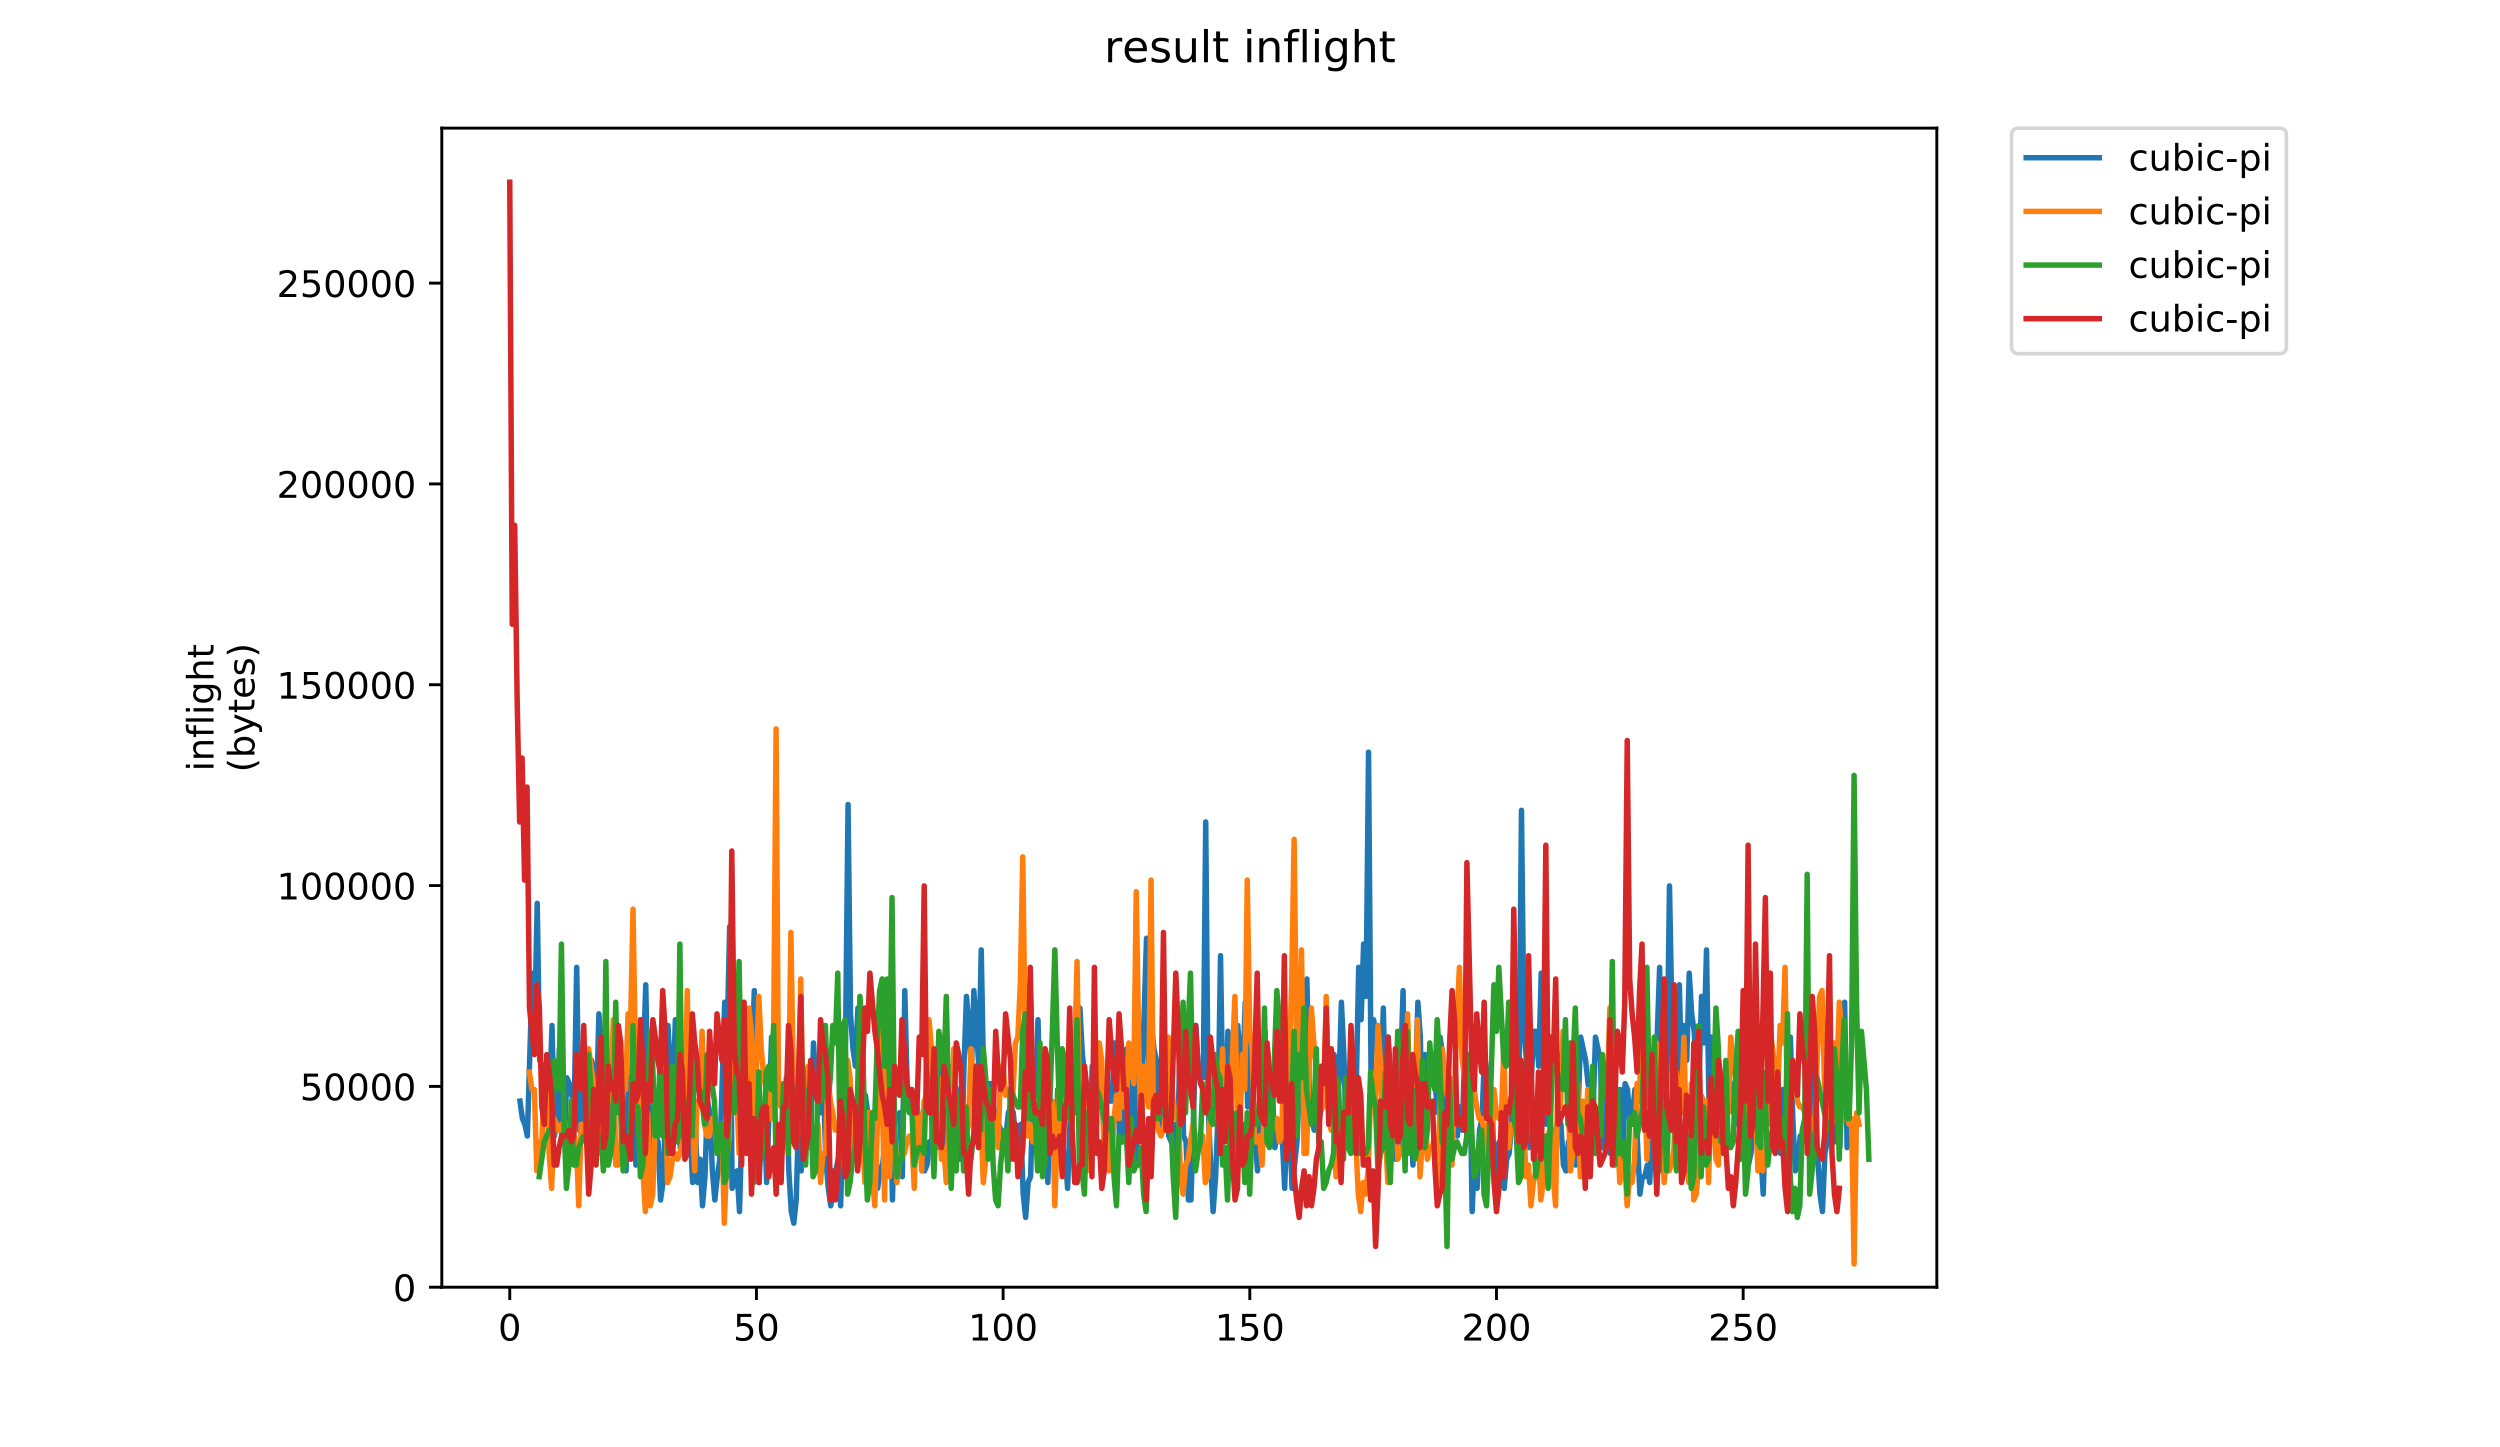 <?xml version="1.0" encoding="utf-8" standalone="no"?>
<!DOCTYPE svg PUBLIC "-//W3C//DTD SVG 1.1//EN"
  "http://www.w3.org/Graphics/SVG/1.1/DTD/svg11.dtd">
<!-- Created with matplotlib (https://matplotlib.org/) -->
<svg height="396pt" version="1.1" viewBox="0 0 684 396" width="684pt" xmlns="http://www.w3.org/2000/svg" xmlns:xlink="http://www.w3.org/1999/xlink">
 <defs>
  <style type="text/css">
*{stroke-linecap:butt;stroke-linejoin:round;}
  </style>
 </defs>
 <g id="figure_1">
  <g id="patch_1">
   <path d="M 0 396 
L 684 396 
L 684 0 
L 0 0 
z
" style="fill:#ffffff;"/>
  </g>
  <g id="axes_1">
   <g id="patch_2">
    <path d="M 120.879 352.174 
L 529.913 352.174 
L 529.913 35.062 
L 120.879 35.062 
z
" style="fill:#ffffff;"/>
   </g>
   <g id="matplotlib.axis_1">
    <g id="xtick_1">
     <g id="line2d_1">
      <defs>
       <path d="M 0 0 
L 0 3.5 
" id="mb3eb3b76f3" style="stroke:#000000;stroke-width:0.8;"/>
      </defs>
      <g>
       <use style="stroke:#000000;stroke-width:0.8;" x="139.47" xlink:href="#mb3eb3b76f3" y="352.174"/>
      </g>
     </g>
     <g id="text_1">
      <!-- 0 -->
      <defs>
       <path d="M 31.781 66.406 
Q 24.172 66.406 20.328 58.906 
Q 16.5 51.422 16.5 36.375 
Q 16.5 21.391 20.328 13.891 
Q 24.172 6.391 31.781 6.391 
Q 39.453 6.391 43.281 13.891 
Q 47.125 21.391 47.125 36.375 
Q 47.125 51.422 43.281 58.906 
Q 39.453 66.406 31.781 66.406 
z
M 31.781 74.219 
Q 44.047 74.219 50.516 64.516 
Q 56.984 54.828 56.984 36.375 
Q 56.984 17.969 50.516 8.266 
Q 44.047 -1.422 31.781 -1.422 
Q 19.531 -1.422 13.062 8.266 
Q 6.594 17.969 6.594 36.375 
Q 6.594 54.828 13.062 64.516 
Q 19.531 74.219 31.781 74.219 
z
" id="DejaVuSans-48"/>
      </defs>
      <g transform="translate(136.288 366.773)scale(0.1 -0.1)">
       <use xlink:href="#DejaVuSans-48"/>
      </g>
     </g>
    </g>
    <g id="xtick_2">
     <g id="line2d_2">
      <g>
       <use style="stroke:#000000;stroke-width:0.8;" x="206.962" xlink:href="#mb3eb3b76f3" y="352.174"/>
      </g>
     </g>
     <g id="text_2">
      <!-- 50 -->
      <defs>
       <path d="M 10.797 72.906 
L 49.516 72.906 
L 49.516 64.594 
L 19.828 64.594 
L 19.828 46.734 
Q 21.969 47.469 24.109 47.828 
Q 26.266 48.188 28.422 48.188 
Q 40.625 48.188 47.75 41.5 
Q 54.891 34.812 54.891 23.391 
Q 54.891 11.625 47.562 5.094 
Q 40.234 -1.422 26.906 -1.422 
Q 22.312 -1.422 17.547 -0.641 
Q 12.797 0.141 7.719 1.703 
L 7.719 11.625 
Q 12.109 9.234 16.797 8.062 
Q 21.484 6.891 26.703 6.891 
Q 35.156 6.891 40.078 11.328 
Q 45.016 15.766 45.016 23.391 
Q 45.016 31 40.078 35.438 
Q 35.156 39.891 26.703 39.891 
Q 22.75 39.891 18.812 39.016 
Q 14.891 38.141 10.797 36.281 
z
" id="DejaVuSans-53"/>
      </defs>
      <g transform="translate(200.599 366.773)scale(0.1 -0.1)">
       <use xlink:href="#DejaVuSans-53"/>
       <use x="63.623" xlink:href="#DejaVuSans-48"/>
      </g>
     </g>
    </g>
    <g id="xtick_3">
     <g id="line2d_3">
      <g>
       <use style="stroke:#000000;stroke-width:0.8;" x="274.454" xlink:href="#mb3eb3b76f3" y="352.174"/>
      </g>
     </g>
     <g id="text_3">
      <!-- 100 -->
      <defs>
       <path d="M 12.406 8.297 
L 28.516 8.297 
L 28.516 63.922 
L 10.984 60.406 
L 10.984 69.391 
L 28.422 72.906 
L 38.281 72.906 
L 38.281 8.297 
L 54.391 8.297 
L 54.391 0 
L 12.406 0 
z
" id="DejaVuSans-49"/>
      </defs>
      <g transform="translate(264.91 366.773)scale(0.1 -0.1)">
       <use xlink:href="#DejaVuSans-49"/>
       <use x="63.623" xlink:href="#DejaVuSans-48"/>
       <use x="127.246" xlink:href="#DejaVuSans-48"/>
      </g>
     </g>
    </g>
    <g id="xtick_4">
     <g id="line2d_4">
      <g>
       <use style="stroke:#000000;stroke-width:0.8;" x="341.945" xlink:href="#mb3eb3b76f3" y="352.174"/>
      </g>
     </g>
     <g id="text_4">
      <!-- 150 -->
      <g transform="translate(332.402 366.773)scale(0.1 -0.1)">
       <use xlink:href="#DejaVuSans-49"/>
       <use x="63.623" xlink:href="#DejaVuSans-53"/>
       <use x="127.246" xlink:href="#DejaVuSans-48"/>
      </g>
     </g>
    </g>
    <g id="xtick_5">
     <g id="line2d_5">
      <g>
       <use style="stroke:#000000;stroke-width:0.8;" x="409.437" xlink:href="#mb3eb3b76f3" y="352.174"/>
      </g>
     </g>
     <g id="text_5">
      <!-- 200 -->
      <defs>
       <path d="M 19.188 8.297 
L 53.609 8.297 
L 53.609 0 
L 7.328 0 
L 7.328 8.297 
Q 12.938 14.109 22.625 23.891 
Q 32.328 33.688 34.812 36.531 
Q 39.547 41.844 41.422 45.531 
Q 43.312 49.219 43.312 52.781 
Q 43.312 58.594 39.234 62.25 
Q 35.156 65.922 28.609 65.922 
Q 23.969 65.922 18.812 64.312 
Q 13.672 62.703 7.812 59.422 
L 7.812 69.391 
Q 13.766 71.781 18.938 73 
Q 24.125 74.219 28.422 74.219 
Q 39.75 74.219 46.484 68.547 
Q 53.219 62.891 53.219 53.422 
Q 53.219 48.922 51.531 44.891 
Q 49.859 40.875 45.406 35.406 
Q 44.188 33.984 37.641 27.219 
Q 31.109 20.453 19.188 8.297 
z
" id="DejaVuSans-50"/>
      </defs>
      <g transform="translate(399.894 366.773)scale(0.1 -0.1)">
       <use xlink:href="#DejaVuSans-50"/>
       <use x="63.623" xlink:href="#DejaVuSans-48"/>
       <use x="127.246" xlink:href="#DejaVuSans-48"/>
      </g>
     </g>
    </g>
    <g id="xtick_6">
     <g id="line2d_6">
      <g>
       <use style="stroke:#000000;stroke-width:0.8;" x="476.929" xlink:href="#mb3eb3b76f3" y="352.174"/>
      </g>
     </g>
     <g id="text_6">
      <!-- 250 -->
      <g transform="translate(467.386 366.773)scale(0.1 -0.1)">
       <use xlink:href="#DejaVuSans-50"/>
       <use x="63.623" xlink:href="#DejaVuSans-53"/>
       <use x="127.246" xlink:href="#DejaVuSans-48"/>
      </g>
     </g>
    </g>
   </g>
   <g id="matplotlib.axis_2">
    <g id="ytick_1">
     <g id="line2d_7">
      <defs>
       <path d="M 0 0 
L -3.5 0 
" id="m6e40af1cc4" style="stroke:#000000;stroke-width:0.8;"/>
      </defs>
      <g>
       <use style="stroke:#000000;stroke-width:0.8;" x="120.879" xlink:href="#m6e40af1cc4" y="352.174"/>
      </g>
     </g>
     <g id="text_7">
      <!-- 0 -->
      <g transform="translate(107.516 355.973)scale(0.1 -0.1)">
       <use xlink:href="#DejaVuSans-48"/>
      </g>
     </g>
    </g>
    <g id="ytick_2">
     <g id="line2d_8">
      <g>
       <use style="stroke:#000000;stroke-width:0.8;" x="120.879" xlink:href="#m6e40af1cc4" y="297.232"/>
      </g>
     </g>
     <g id="text_8">
      <!-- 50000 -->
      <g transform="translate(82.066 301.031)scale(0.1 -0.1)">
       <use xlink:href="#DejaVuSans-53"/>
       <use x="63.623" xlink:href="#DejaVuSans-48"/>
       <use x="127.246" xlink:href="#DejaVuSans-48"/>
       <use x="190.869" xlink:href="#DejaVuSans-48"/>
       <use x="254.492" xlink:href="#DejaVuSans-48"/>
      </g>
     </g>
    </g>
    <g id="ytick_3">
     <g id="line2d_9">
      <g>
       <use style="stroke:#000000;stroke-width:0.8;" x="120.879" xlink:href="#m6e40af1cc4" y="242.29"/>
      </g>
     </g>
     <g id="text_9">
      <!-- 100000 -->
      <g transform="translate(75.704 246.089)scale(0.1 -0.1)">
       <use xlink:href="#DejaVuSans-49"/>
       <use x="63.623" xlink:href="#DejaVuSans-48"/>
       <use x="127.246" xlink:href="#DejaVuSans-48"/>
       <use x="190.869" xlink:href="#DejaVuSans-48"/>
       <use x="254.492" xlink:href="#DejaVuSans-48"/>
       <use x="318.115" xlink:href="#DejaVuSans-48"/>
      </g>
     </g>
    </g>
    <g id="ytick_4">
     <g id="line2d_10">
      <g>
       <use style="stroke:#000000;stroke-width:0.8;" x="120.879" xlink:href="#m6e40af1cc4" y="187.347"/>
      </g>
     </g>
     <g id="text_10">
      <!-- 150000 -->
      <g transform="translate(75.704 191.147)scale(0.1 -0.1)">
       <use xlink:href="#DejaVuSans-49"/>
       <use x="63.623" xlink:href="#DejaVuSans-53"/>
       <use x="127.246" xlink:href="#DejaVuSans-48"/>
       <use x="190.869" xlink:href="#DejaVuSans-48"/>
       <use x="254.492" xlink:href="#DejaVuSans-48"/>
       <use x="318.115" xlink:href="#DejaVuSans-48"/>
      </g>
     </g>
    </g>
    <g id="ytick_5">
     <g id="line2d_11">
      <g>
       <use style="stroke:#000000;stroke-width:0.8;" x="120.879" xlink:href="#m6e40af1cc4" y="132.405"/>
      </g>
     </g>
     <g id="text_11">
      <!-- 200000 -->
      <g transform="translate(75.704 136.204)scale(0.1 -0.1)">
       <use xlink:href="#DejaVuSans-50"/>
       <use x="63.623" xlink:href="#DejaVuSans-48"/>
       <use x="127.246" xlink:href="#DejaVuSans-48"/>
       <use x="190.869" xlink:href="#DejaVuSans-48"/>
       <use x="254.492" xlink:href="#DejaVuSans-48"/>
       <use x="318.115" xlink:href="#DejaVuSans-48"/>
      </g>
     </g>
    </g>
    <g id="ytick_6">
     <g id="line2d_12">
      <g>
       <use style="stroke:#000000;stroke-width:0.8;" x="120.879" xlink:href="#m6e40af1cc4" y="77.463"/>
      </g>
     </g>
     <g id="text_12">
      <!-- 250000 -->
      <g transform="translate(75.704 81.262)scale(0.1 -0.1)">
       <use xlink:href="#DejaVuSans-50"/>
       <use x="63.623" xlink:href="#DejaVuSans-53"/>
       <use x="127.246" xlink:href="#DejaVuSans-48"/>
       <use x="190.869" xlink:href="#DejaVuSans-48"/>
       <use x="254.492" xlink:href="#DejaVuSans-48"/>
       <use x="318.115" xlink:href="#DejaVuSans-48"/>
      </g>
     </g>
    </g>
    <g id="text_13">
     <!-- inflight -->
     <defs>
      <path d="M 9.422 54.688 
L 18.406 54.688 
L 18.406 0 
L 9.422 0 
z
M 9.422 75.984 
L 18.406 75.984 
L 18.406 64.594 
L 9.422 64.594 
z
" id="DejaVuSans-105"/>
      <path d="M 54.891 33.016 
L 54.891 0 
L 45.906 0 
L 45.906 32.719 
Q 45.906 40.484 42.875 44.328 
Q 39.844 48.188 33.797 48.188 
Q 26.516 48.188 22.312 43.547 
Q 18.109 38.922 18.109 30.906 
L 18.109 0 
L 9.078 0 
L 9.078 54.688 
L 18.109 54.688 
L 18.109 46.188 
Q 21.344 51.125 25.703 53.562 
Q 30.078 56 35.797 56 
Q 45.219 56 50.047 50.172 
Q 54.891 44.344 54.891 33.016 
z
" id="DejaVuSans-110"/>
      <path d="M 37.109 75.984 
L 37.109 68.5 
L 28.516 68.5 
Q 23.688 68.5 21.797 66.547 
Q 19.922 64.594 19.922 59.516 
L 19.922 54.688 
L 34.719 54.688 
L 34.719 47.703 
L 19.922 47.703 
L 19.922 0 
L 10.891 0 
L 10.891 47.703 
L 2.297 47.703 
L 2.297 54.688 
L 10.891 54.688 
L 10.891 58.5 
Q 10.891 67.625 15.141 71.797 
Q 19.391 75.984 28.609 75.984 
z
" id="DejaVuSans-102"/>
      <path d="M 9.422 75.984 
L 18.406 75.984 
L 18.406 0 
L 9.422 0 
z
" id="DejaVuSans-108"/>
      <path d="M 45.406 27.984 
Q 45.406 37.75 41.375 43.109 
Q 37.359 48.484 30.078 48.484 
Q 22.859 48.484 18.828 43.109 
Q 14.797 37.75 14.797 27.984 
Q 14.797 18.266 18.828 12.891 
Q 22.859 7.516 30.078 7.516 
Q 37.359 7.516 41.375 12.891 
Q 45.406 18.266 45.406 27.984 
z
M 54.391 6.781 
Q 54.391 -7.172 48.188 -13.984 
Q 42 -20.797 29.203 -20.797 
Q 24.469 -20.797 20.266 -20.094 
Q 16.062 -19.391 12.109 -17.922 
L 12.109 -9.188 
Q 16.062 -11.328 19.922 -12.344 
Q 23.781 -13.375 27.781 -13.375 
Q 36.625 -13.375 41.016 -8.766 
Q 45.406 -4.156 45.406 5.172 
L 45.406 9.625 
Q 42.625 4.781 38.281 2.391 
Q 33.938 0 27.875 0 
Q 17.828 0 11.672 7.656 
Q 5.516 15.328 5.516 27.984 
Q 5.516 40.672 11.672 48.328 
Q 17.828 56 27.875 56 
Q 33.938 56 38.281 53.609 
Q 42.625 51.219 45.406 46.391 
L 45.406 54.688 
L 54.391 54.688 
z
" id="DejaVuSans-103"/>
      <path d="M 54.891 33.016 
L 54.891 0 
L 45.906 0 
L 45.906 32.719 
Q 45.906 40.484 42.875 44.328 
Q 39.844 48.188 33.797 48.188 
Q 26.516 48.188 22.312 43.547 
Q 18.109 38.922 18.109 30.906 
L 18.109 0 
L 9.078 0 
L 9.078 75.984 
L 18.109 75.984 
L 18.109 46.188 
Q 21.344 51.125 25.703 53.562 
Q 30.078 56 35.797 56 
Q 45.219 56 50.047 50.172 
Q 54.891 44.344 54.891 33.016 
z
" id="DejaVuSans-104"/>
      <path d="M 18.312 70.219 
L 18.312 54.688 
L 36.812 54.688 
L 36.812 47.703 
L 18.312 47.703 
L 18.312 18.016 
Q 18.312 11.328 20.141 9.422 
Q 21.969 7.516 27.594 7.516 
L 36.812 7.516 
L 36.812 0 
L 27.594 0 
Q 17.188 0 13.234 3.875 
Q 9.281 7.766 9.281 18.016 
L 9.281 47.703 
L 2.688 47.703 
L 2.688 54.688 
L 9.281 54.688 
L 9.281 70.219 
z
" id="DejaVuSans-116"/>
     </defs>
     <g transform="translate(58.426 211.018)rotate(-90)scale(0.1 -0.1)">
      <use xlink:href="#DejaVuSans-105"/>
      <use x="27.783" xlink:href="#DejaVuSans-110"/>
      <use x="91.162" xlink:href="#DejaVuSans-102"/>
      <use x="126.367" xlink:href="#DejaVuSans-108"/>
      <use x="154.15" xlink:href="#DejaVuSans-105"/>
      <use x="181.934" xlink:href="#DejaVuSans-103"/>
      <use x="245.41" xlink:href="#DejaVuSans-104"/>
      <use x="308.789" xlink:href="#DejaVuSans-116"/>
     </g>
     <!-- (bytes) -->
     <defs>
      <path d="M 31 75.875 
Q 24.469 64.656 21.281 53.656 
Q 18.109 42.672 18.109 31.391 
Q 18.109 20.125 21.312 9.062 
Q 24.516 -2 31 -13.188 
L 23.188 -13.188 
Q 15.875 -1.703 12.234 9.375 
Q 8.594 20.453 8.594 31.391 
Q 8.594 42.281 12.203 53.312 
Q 15.828 64.359 23.188 75.875 
z
" id="DejaVuSans-40"/>
      <path d="M 48.688 27.297 
Q 48.688 37.203 44.609 42.844 
Q 40.531 48.484 33.406 48.484 
Q 26.266 48.484 22.188 42.844 
Q 18.109 37.203 18.109 27.297 
Q 18.109 17.391 22.188 11.75 
Q 26.266 6.109 33.406 6.109 
Q 40.531 6.109 44.609 11.75 
Q 48.688 17.391 48.688 27.297 
z
M 18.109 46.391 
Q 20.953 51.266 25.266 53.625 
Q 29.594 56 35.594 56 
Q 45.562 56 51.781 48.094 
Q 58.016 40.188 58.016 27.297 
Q 58.016 14.406 51.781 6.484 
Q 45.562 -1.422 35.594 -1.422 
Q 29.594 -1.422 25.266 0.953 
Q 20.953 3.328 18.109 8.203 
L 18.109 0 
L 9.078 0 
L 9.078 75.984 
L 18.109 75.984 
z
" id="DejaVuSans-98"/>
      <path d="M 32.172 -5.078 
Q 28.375 -14.844 24.75 -17.812 
Q 21.141 -20.797 15.094 -20.797 
L 7.906 -20.797 
L 7.906 -13.281 
L 13.188 -13.281 
Q 16.891 -13.281 18.938 -11.516 
Q 21 -9.766 23.484 -3.219 
L 25.094 0.875 
L 2.984 54.688 
L 12.5 54.688 
L 29.594 11.922 
L 46.688 54.688 
L 56.203 54.688 
z
" id="DejaVuSans-121"/>
      <path d="M 56.203 29.594 
L 56.203 25.203 
L 14.891 25.203 
Q 15.484 15.922 20.484 11.062 
Q 25.484 6.203 34.422 6.203 
Q 39.594 6.203 44.453 7.469 
Q 49.312 8.734 54.109 11.281 
L 54.109 2.781 
Q 49.266 0.734 44.188 -0.344 
Q 39.109 -1.422 33.891 -1.422 
Q 20.797 -1.422 13.156 6.188 
Q 5.516 13.812 5.516 26.812 
Q 5.516 40.234 12.766 48.109 
Q 20.016 56 32.328 56 
Q 43.359 56 49.781 48.891 
Q 56.203 41.797 56.203 29.594 
z
M 47.219 32.234 
Q 47.125 39.594 43.094 43.984 
Q 39.062 48.391 32.422 48.391 
Q 24.906 48.391 20.391 44.141 
Q 15.875 39.891 15.188 32.172 
z
" id="DejaVuSans-101"/>
      <path d="M 44.281 53.078 
L 44.281 44.578 
Q 40.484 46.531 36.375 47.5 
Q 32.281 48.484 27.875 48.484 
Q 21.188 48.484 17.844 46.438 
Q 14.5 44.391 14.5 40.281 
Q 14.5 37.156 16.891 35.375 
Q 19.281 33.594 26.516 31.984 
L 29.594 31.297 
Q 39.156 29.25 43.188 25.516 
Q 47.219 21.781 47.219 15.094 
Q 47.219 7.469 41.188 3.016 
Q 35.156 -1.422 24.609 -1.422 
Q 20.219 -1.422 15.453 -0.562 
Q 10.688 0.297 5.422 2 
L 5.422 11.281 
Q 10.406 8.688 15.234 7.391 
Q 20.062 6.109 24.812 6.109 
Q 31.156 6.109 34.562 8.281 
Q 37.984 10.453 37.984 14.406 
Q 37.984 18.062 35.516 20.016 
Q 33.062 21.969 24.703 23.781 
L 21.578 24.516 
Q 13.234 26.266 9.516 29.906 
Q 5.812 33.547 5.812 39.891 
Q 5.812 47.609 11.281 51.797 
Q 16.75 56 26.812 56 
Q 31.781 56 36.172 55.266 
Q 40.578 54.547 44.281 53.078 
z
" id="DejaVuSans-115"/>
      <path d="M 8.016 75.875 
L 15.828 75.875 
Q 23.141 64.359 26.781 53.312 
Q 30.422 42.281 30.422 31.391 
Q 30.422 20.453 26.781 9.375 
Q 23.141 -1.703 15.828 -13.188 
L 8.016 -13.188 
Q 14.5 -2 17.703 9.062 
Q 20.906 20.125 20.906 31.391 
Q 20.906 42.672 17.703 53.656 
Q 14.5 64.656 8.016 75.875 
z
" id="DejaVuSans-41"/>
     </defs>
     <g transform="translate(69.624 211.295)rotate(-90)scale(0.1 -0.1)">
      <use xlink:href="#DejaVuSans-40"/>
      <use x="39.014" xlink:href="#DejaVuSans-98"/>
      <use x="102.49" xlink:href="#DejaVuSans-121"/>
      <use x="161.67" xlink:href="#DejaVuSans-116"/>
      <use x="200.879" xlink:href="#DejaVuSans-101"/>
      <use x="262.402" xlink:href="#DejaVuSans-115"/>
      <use x="314.502" xlink:href="#DejaVuSans-41"/>
     </g>
    </g>
   </g>
   <g id="line2d_13">
    <path clip-path="url(#p91ba648e3c)" d="M 142.258 301.258 
L 142.933 306.031 
L 143.608 307.623 
L 144.283 310.805 
L 145.633 266.253 
L 146.308 278.982 
L 146.983 247.16 
L 147.658 290.12 
L 148.333 291.711 
L 149.008 298.076 
L 149.683 298.076 
L 150.358 299.667 
L 151.032 280.573 
L 151.707 310.805 
L 152.382 306.031 
L 153.057 286.938 
L 153.732 310.805 
L 154.407 312.396 
L 155.082 294.894 
L 155.757 296.485 
L 157.107 302.849 
L 157.782 264.662 
L 158.457 309.214 
L 159.131 286.938 
L 159.806 310.805 
L 161.156 310.805 
L 161.831 290.12 
L 162.506 293.302 
L 163.181 302.849 
L 163.856 277.391 
L 164.531 285.347 
L 165.206 290.12 
L 165.881 298.076 
L 166.556 298.076 
L 167.23 309.214 
L 167.905 307.623 
L 168.58 286.938 
L 169.255 298.076 
L 169.93 298.076 
L 170.605 301.258 
L 171.28 320.352 
L 171.955 294.894 
L 172.63 298.076 
L 173.305 299.667 
L 173.98 318.76 
L 174.655 313.987 
L 175.33 310.805 
L 176.679 269.436 
L 177.354 304.44 
L 178.029 302.849 
L 178.704 317.169 
L 179.379 310.805 
L 180.054 312.396 
L 180.729 328.307 
L 181.404 323.534 
L 182.079 304.44 
L 182.754 280.573 
L 183.429 293.302 
L 184.103 299.667 
L 184.778 278.982 
L 185.453 283.756 
L 186.128 313.987 
L 186.803 288.529 
L 187.478 299.667 
L 188.153 278.982 
L 188.828 309.214 
L 189.503 323.534 
L 190.178 306.031 
L 190.853 323.534 
L 191.528 317.169 
L 192.203 329.898 
L 192.877 321.943 
L 193.552 301.258 
L 194.227 304.44 
L 194.902 320.352 
L 195.577 328.307 
L 196.252 321.943 
L 196.927 317.169 
L 198.277 274.209 
L 198.952 283.756 
L 199.627 253.524 
L 200.302 325.125 
L 200.976 323.534 
L 201.651 320.352 
L 202.326 331.49 
L 203.001 307.623 
L 203.676 307.623 
L 204.351 310.805 
L 205.026 307.623 
L 205.701 291.711 
L 206.376 271.027 
L 207.051 307.623 
L 207.726 323.534 
L 208.401 302.849 
L 209.075 302.849 
L 209.75 323.534 
L 211.1 283.756 
L 211.775 288.529 
L 212.45 291.711 
L 213.125 296.485 
L 213.8 298.076 
L 214.475 304.44 
L 215.15 294.894 
L 215.825 320.352 
L 216.5 331.49 
L 217.175 334.672 
L 217.849 328.307 
L 218.524 304.44 
L 219.199 320.352 
L 219.874 302.849 
L 220.549 301.258 
L 221.224 307.623 
L 221.899 307.623 
L 222.574 285.347 
L 223.249 298.076 
L 223.924 302.849 
L 224.599 304.44 
L 225.274 296.485 
L 225.948 317.169 
L 226.623 325.125 
L 227.298 329.898 
L 228.648 320.352 
L 229.323 317.169 
L 229.998 329.898 
L 231.348 283.756 
L 232.023 220.111 
L 232.698 277.391 
L 233.373 286.938 
L 234.047 291.711 
L 234.722 275.8 
L 235.397 302.849 
L 236.072 302.849 
L 236.747 299.667 
L 237.422 304.44 
L 238.097 307.623 
L 238.772 307.623 
L 239.447 309.214 
L 240.122 325.125 
L 240.797 320.352 
L 241.472 318.76 
L 242.147 312.396 
L 242.821 293.302 
L 243.496 296.485 
L 244.171 328.307 
L 244.846 304.44 
L 245.521 306.031 
L 246.196 304.44 
L 246.871 321.943 
L 247.546 271.027 
L 248.221 298.076 
L 249.571 304.44 
L 250.246 302.849 
L 250.92 302.849 
L 251.595 307.623 
L 252.27 307.623 
L 252.945 320.352 
L 253.62 318.76 
L 254.295 312.396 
L 254.97 312.396 
L 255.645 291.711 
L 256.32 310.805 
L 256.995 313.987 
L 257.67 290.12 
L 258.345 313.987 
L 259.02 315.578 
L 259.694 312.396 
L 260.369 291.711 
L 261.044 296.485 
L 261.719 298.076 
L 262.394 317.169 
L 263.069 317.169 
L 263.744 291.711 
L 264.419 272.618 
L 265.094 280.573 
L 265.769 293.302 
L 266.444 271.027 
L 267.119 280.573 
L 267.793 291.711 
L 268.468 259.889 
L 269.143 296.485 
L 269.818 298.076 
L 270.493 296.485 
L 271.168 296.485 
L 271.843 302.849 
L 272.518 307.623 
L 273.193 307.623 
L 274.543 310.805 
L 275.218 310.805 
L 275.892 304.44 
L 276.567 302.849 
L 277.242 304.44 
L 277.917 312.396 
L 278.592 309.214 
L 279.267 307.623 
L 279.942 326.716 
L 280.617 333.081 
L 281.292 323.534 
L 281.967 321.943 
L 282.642 298.076 
L 283.317 299.667 
L 283.992 278.982 
L 284.666 307.623 
L 285.341 307.623 
L 286.016 304.44 
L 286.691 323.534 
L 287.366 302.849 
L 288.041 302.849 
L 288.716 315.578 
L 289.391 298.076 
L 290.066 298.076 
L 290.741 317.169 
L 291.416 315.578 
L 292.091 325.125 
L 293.44 288.529 
L 294.115 296.485 
L 294.79 294.894 
L 295.465 275.8 
L 296.14 288.529 
L 296.815 294.894 
L 297.49 315.578 
L 298.165 313.987 
L 298.84 291.711 
L 299.515 312.396 
L 300.19 291.711 
L 300.864 298.076 
L 301.539 298.076 
L 302.214 315.578 
L 302.889 296.485 
L 303.564 301.258 
L 304.239 301.258 
L 304.914 285.347 
L 305.589 290.12 
L 306.264 310.805 
L 306.939 312.396 
L 307.614 307.623 
L 308.289 286.938 
L 308.964 312.396 
L 309.638 293.302 
L 310.313 296.485 
L 310.988 317.169 
L 311.663 291.711 
L 312.338 299.667 
L 313.688 256.707 
L 314.363 298.076 
L 315.038 280.573 
L 315.713 286.938 
L 316.388 290.12 
L 317.063 307.623 
L 317.737 309.214 
L 318.412 306.031 
L 319.087 290.12 
L 319.762 310.805 
L 320.437 312.396 
L 321.112 307.623 
L 321.787 323.534 
L 323.137 278.982 
L 323.812 310.805 
L 324.487 312.396 
L 325.162 328.307 
L 325.837 328.307 
L 326.511 307.623 
L 327.186 280.573 
L 327.861 293.302 
L 328.536 293.302 
L 329.211 294.894 
L 329.886 224.884 
L 330.561 302.849 
L 331.236 318.76 
L 331.911 331.49 
L 332.586 321.943 
L 333.261 304.44 
L 333.936 261.48 
L 334.61 304.44 
L 335.285 304.44 
L 335.96 282.165 
L 336.635 286.938 
L 337.985 299.667 
L 338.66 280.573 
L 339.335 290.12 
L 340.01 294.894 
L 340.685 274.209 
L 341.36 302.849 
L 342.035 286.938 
L 342.709 310.805 
L 343.384 310.805 
L 344.059 320.352 
L 344.734 304.44 
L 345.409 301.258 
L 346.084 282.165 
L 346.759 306.031 
L 347.434 296.485 
L 348.109 298.076 
L 348.784 313.987 
L 349.459 310.805 
L 350.134 309.214 
L 350.809 310.805 
L 351.483 325.125 
L 352.158 306.031 
L 352.833 307.623 
L 353.508 325.125 
L 354.858 312.396 
L 355.533 296.485 
L 356.208 271.027 
L 356.883 285.347 
L 357.558 267.844 
L 358.233 298.076 
L 358.908 306.031 
L 359.582 309.214 
L 360.257 306.031 
L 360.932 306.031 
L 362.282 299.667 
L 362.957 280.573 
L 363.632 307.623 
L 364.307 304.44 
L 364.982 288.529 
L 365.657 290.12 
L 366.332 296.485 
L 367.007 274.209 
L 367.681 288.529 
L 368.356 310.805 
L 369.031 312.396 
L 369.706 310.805 
L 370.381 306.031 
L 371.056 298.076 
L 371.731 264.662 
L 372.406 278.982 
L 373.081 258.298 
L 373.756 272.618 
L 374.431 205.79 
L 375.106 293.302 
L 375.781 278.982 
L 376.455 282.165 
L 377.13 290.12 
L 377.805 296.485 
L 378.48 275.8 
L 379.155 307.623 
L 379.83 283.756 
L 380.505 294.894 
L 381.18 298.076 
L 381.855 317.169 
L 382.53 313.987 
L 383.88 271.027 
L 384.554 315.578 
L 385.229 296.485 
L 385.904 301.258 
L 386.579 318.76 
L 387.929 274.209 
L 388.604 283.756 
L 389.279 313.987 
L 389.954 288.529 
L 390.629 296.485 
L 391.304 296.485 
L 391.979 294.894 
L 392.654 296.485 
L 393.328 304.44 
L 394.003 283.756 
L 394.678 288.529 
L 395.353 313.987 
L 396.028 310.805 
L 396.703 309.214 
L 397.378 306.031 
L 398.053 304.44 
L 398.728 310.805 
L 399.403 302.849 
L 400.078 309.214 
L 400.753 286.938 
L 401.427 312.396 
L 402.102 288.529 
L 402.777 331.49 
L 403.452 315.578 
L 404.127 325.125 
L 404.802 309.214 
L 405.477 306.031 
L 406.152 288.529 
L 406.827 293.302 
L 407.502 301.258 
L 408.177 299.667 
L 408.852 321.943 
L 409.526 313.987 
L 410.201 312.396 
L 410.876 323.534 
L 411.551 325.125 
L 412.226 317.169 
L 412.901 315.578 
L 413.576 307.623 
L 414.251 286.938 
L 414.926 294.894 
L 415.601 296.485 
L 416.276 221.702 
L 416.951 282.165 
L 417.626 290.12 
L 418.3 313.987 
L 418.975 294.894 
L 419.65 282.165 
L 420.325 282.165 
L 421 291.711 
L 421.675 266.253 
L 422.35 275.8 
L 423.025 307.623 
L 423.7 285.347 
L 424.375 313.987 
L 425.05 315.578 
L 425.725 309.214 
L 426.399 306.031 
L 427.074 307.623 
L 427.749 318.76 
L 428.424 320.352 
L 429.099 312.396 
L 429.774 313.987 
L 430.449 307.623 
L 431.124 318.76 
L 431.799 302.849 
L 432.474 283.756 
L 433.824 290.12 
L 434.498 296.485 
L 435.173 299.667 
L 435.848 304.44 
L 436.523 283.756 
L 437.873 290.12 
L 438.548 313.987 
L 439.223 294.894 
L 439.898 299.667 
L 440.573 315.578 
L 441.248 294.894 
L 441.923 298.076 
L 442.598 315.578 
L 443.272 298.076 
L 443.947 318.76 
L 444.622 296.485 
L 445.297 298.076 
L 445.972 307.623 
L 446.647 304.44 
L 447.322 298.076 
L 448.672 326.716 
L 449.347 321.943 
L 450.022 321.943 
L 450.697 318.76 
L 451.371 323.534 
L 452.046 309.214 
L 452.721 302.849 
L 454.071 264.662 
L 454.746 320.352 
L 455.421 317.169 
L 456.096 293.302 
L 456.771 242.386 
L 457.446 278.982 
L 458.121 306.031 
L 458.796 293.302 
L 459.471 269.436 
L 460.145 298.076 
L 460.82 280.573 
L 461.495 290.12 
L 462.17 266.253 
L 462.845 277.391 
L 463.52 282.165 
L 464.195 293.302 
L 464.87 294.894 
L 465.545 272.618 
L 466.22 285.347 
L 466.895 259.889 
L 467.57 301.258 
L 468.244 283.756 
L 468.919 307.623 
L 469.594 309.214 
L 470.269 306.031 
L 470.944 307.623 
L 471.619 312.396 
L 472.294 293.302 
L 472.969 299.667 
L 473.644 296.485 
L 474.319 304.44 
L 474.994 301.258 
L 475.669 307.623 
L 476.343 309.214 
L 477.018 285.347 
L 477.693 294.894 
L 478.368 318.76 
L 479.043 315.578 
L 479.718 309.214 
L 480.393 309.214 
L 481.068 286.938 
L 481.743 315.578 
L 482.418 326.716 
L 483.093 304.44 
L 483.768 304.44 
L 484.443 302.849 
L 485.117 306.031 
L 485.792 306.031 
L 486.467 304.44 
L 487.142 315.578 
L 487.817 298.076 
L 488.492 301.258 
L 489.167 301.258 
L 489.842 283.756 
L 490.517 306.031 
L 491.192 320.352 
L 491.867 318.76 
L 492.542 310.805 
L 493.216 312.396 
L 494.566 302.849 
L 495.241 283.756 
L 495.916 310.805 
L 496.591 313.987 
L 497.266 315.578 
L 497.941 326.716 
L 498.616 331.49 
L 499.291 315.578 
L 499.966 312.396 
L 500.641 286.938 
L 501.315 296.485 
L 501.99 312.396 
L 502.665 296.485 
L 503.34 313.987 
L 504.015 298.076 
L 504.69 274.209 
L 505.365 313.987 
L 506.04 310.805 
L 506.04 310.805 
" style="fill:none;stroke:#1f77b4;stroke-linecap:square;stroke-width:1.5;"/>
   </g>
   <g id="line2d_14">
    <path clip-path="url(#p91ba648e3c)" d="M 144.846 293.302 
L 145.521 298.076 
L 146.196 298.076 
L 146.871 320.352 
L 147.546 312.396 
L 148.221 313.987 
L 148.896 293.302 
L 149.571 294.894 
L 150.245 315.578 
L 150.92 325.125 
L 151.595 306.031 
L 152.945 309.214 
L 153.62 307.623 
L 154.97 310.805 
L 156.995 310.805 
L 157.67 312.396 
L 158.345 329.898 
L 159.019 307.623 
L 160.369 307.623 
L 161.044 286.938 
L 162.394 296.485 
L 163.069 315.578 
L 163.744 315.578 
L 164.419 294.894 
L 165.094 299.667 
L 165.769 318.76 
L 166.444 298.076 
L 167.118 301.258 
L 167.793 278.982 
L 168.468 318.76 
L 169.143 318.76 
L 169.818 315.578 
L 170.493 294.894 
L 171.168 298.076 
L 171.843 277.391 
L 172.518 280.573 
L 173.193 248.751 
L 173.868 290.12 
L 174.543 293.302 
L 175.217 299.667 
L 175.892 320.352 
L 176.567 331.49 
L 177.242 304.44 
L 177.917 329.898 
L 178.592 326.716 
L 179.267 307.623 
L 179.942 304.44 
L 181.292 307.623 
L 181.967 294.894 
L 182.642 323.534 
L 183.317 321.943 
L 183.991 317.169 
L 184.666 315.578 
L 185.341 317.169 
L 186.016 315.578 
L 186.691 312.396 
L 187.366 310.805 
L 188.041 271.027 
L 188.716 307.623 
L 189.391 306.031 
L 190.066 320.352 
L 190.741 301.258 
L 191.416 301.258 
L 192.09 282.165 
L 192.765 307.623 
L 193.44 310.805 
L 194.115 310.805 
L 194.79 306.031 
L 196.14 309.214 
L 196.815 309.214 
L 197.49 307.623 
L 198.165 334.672 
L 198.84 317.169 
L 199.515 310.805 
L 200.189 248.751 
L 200.864 293.302 
L 201.539 298.076 
L 202.214 315.578 
L 202.889 294.894 
L 203.564 298.076 
L 204.239 296.485 
L 204.914 275.8 
L 205.589 282.165 
L 206.264 312.396 
L 207.614 272.618 
L 208.289 286.938 
L 208.963 294.894 
L 210.313 301.258 
L 210.988 306.031 
L 211.663 283.756 
L 212.338 199.426 
L 213.013 301.258 
L 213.688 302.849 
L 214.363 302.849 
L 215.038 301.258 
L 215.713 304.44 
L 216.388 255.115 
L 217.062 296.485 
L 217.737 298.076 
L 218.412 302.849 
L 219.087 267.844 
L 219.762 310.805 
L 220.437 309.214 
L 221.112 291.711 
L 221.787 313.987 
L 222.462 312.396 
L 223.137 312.396 
L 223.812 307.623 
L 224.487 323.534 
L 225.162 315.578 
L 225.836 315.578 
L 226.511 294.894 
L 227.186 301.258 
L 227.861 304.44 
L 228.536 309.214 
L 229.886 309.214 
L 230.561 312.396 
L 231.236 310.805 
L 231.911 290.12 
L 232.586 294.894 
L 233.261 315.578 
L 233.935 310.805 
L 235.285 313.987 
L 235.96 310.805 
L 236.635 323.534 
L 237.31 304.44 
L 237.985 304.44 
L 238.66 321.943 
L 239.335 329.898 
L 240.01 309.214 
L 240.685 271.027 
L 242.034 328.307 
L 242.709 274.209 
L 243.384 321.943 
L 244.059 301.258 
L 244.734 307.623 
L 245.409 323.534 
L 246.084 317.169 
L 246.759 315.578 
L 247.434 315.578 
L 248.109 312.396 
L 248.784 310.805 
L 249.459 310.805 
L 250.134 325.125 
L 250.808 302.849 
L 251.483 306.031 
L 252.158 320.352 
L 252.833 301.258 
L 253.508 299.667 
L 254.183 278.982 
L 254.858 286.938 
L 255.533 313.987 
L 256.208 312.396 
L 256.883 294.894 
L 257.558 317.169 
L 258.233 313.987 
L 258.907 323.534 
L 259.582 307.623 
L 260.257 306.031 
L 260.932 286.938 
L 261.607 312.396 
L 262.282 309.214 
L 262.957 304.44 
L 263.632 309.214 
L 264.307 310.805 
L 264.982 307.623 
L 265.657 286.938 
L 266.332 296.485 
L 267.006 307.623 
L 267.681 306.031 
L 268.356 306.031 
L 269.031 323.534 
L 269.706 317.169 
L 270.381 298.076 
L 271.056 302.849 
L 272.406 306.031 
L 273.081 313.987 
L 273.756 291.711 
L 274.431 291.711 
L 275.106 299.667 
L 275.78 298.076 
L 276.455 301.258 
L 277.13 299.667 
L 277.805 285.347 
L 278.48 283.756 
L 279.155 269.436 
L 279.83 234.431 
L 280.505 285.347 
L 281.18 310.805 
L 281.855 307.623 
L 282.53 312.396 
L 283.879 312.396 
L 284.554 310.805 
L 285.229 288.529 
L 285.904 294.894 
L 286.579 298.076 
L 287.254 302.849 
L 287.929 301.258 
L 288.604 329.898 
L 289.954 290.12 
L 290.629 315.578 
L 291.304 296.485 
L 291.979 302.849 
L 292.653 304.44 
L 293.328 307.623 
L 294.003 290.12 
L 294.678 263.071 
L 295.353 302.849 
L 296.028 298.076 
L 296.703 302.849 
L 297.378 320.352 
L 298.053 301.258 
L 298.728 304.44 
L 299.403 304.44 
L 300.078 307.623 
L 300.752 285.347 
L 301.427 290.12 
L 302.102 315.578 
L 302.777 302.849 
L 303.452 320.352 
L 304.127 318.76 
L 304.802 306.031 
L 305.477 299.667 
L 306.152 306.031 
L 306.827 290.12 
L 307.502 302.849 
L 308.177 301.258 
L 308.851 285.347 
L 309.526 291.711 
L 310.201 296.485 
L 310.876 243.978 
L 311.551 285.347 
L 312.226 312.396 
L 312.901 291.711 
L 313.576 298.076 
L 314.251 302.849 
L 314.926 240.795 
L 315.601 307.623 
L 316.276 306.031 
L 316.951 309.214 
L 317.625 310.805 
L 318.3 309.214 
L 318.975 304.44 
L 319.65 283.756 
L 320.325 293.302 
L 321 301.258 
L 321.675 306.031 
L 322.35 304.44 
L 323.025 321.943 
L 323.7 326.716 
L 324.375 318.76 
L 325.05 317.169 
L 326.399 307.623 
L 327.074 310.805 
L 327.749 312.396 
L 328.424 312.396 
L 329.099 310.805 
L 329.774 323.534 
L 330.449 321.943 
L 331.124 299.667 
L 331.799 302.849 
L 333.149 306.031 
L 333.823 306.031 
L 334.498 286.938 
L 335.173 310.805 
L 336.523 310.805 
L 337.198 288.529 
L 337.873 272.618 
L 338.548 307.623 
L 339.223 310.805 
L 339.898 288.529 
L 340.573 298.076 
L 341.248 240.795 
L 341.923 282.165 
L 342.597 286.938 
L 343.272 312.396 
L 343.947 312.396 
L 344.622 310.805 
L 345.297 318.76 
L 345.972 301.258 
L 346.647 306.031 
L 347.997 309.214 
L 349.347 306.031 
L 350.022 312.396 
L 350.696 310.805 
L 351.371 283.756 
L 352.046 312.396 
L 353.396 269.436 
L 354.071 229.657 
L 354.746 285.347 
L 355.421 293.302 
L 356.096 259.889 
L 356.771 315.578 
L 357.446 315.578 
L 358.796 275.8 
L 359.47 285.347 
L 360.82 298.076 
L 361.495 301.258 
L 362.17 302.849 
L 362.845 272.618 
L 363.52 306.031 
L 364.195 309.214 
L 364.87 307.623 
L 365.545 321.943 
L 366.22 301.258 
L 366.895 306.031 
L 367.569 309.214 
L 368.244 304.44 
L 369.594 310.805 
L 370.269 309.214 
L 370.944 312.396 
L 371.619 326.716 
L 372.294 331.49 
L 372.969 323.534 
L 373.644 326.716 
L 374.319 320.352 
L 374.994 299.667 
L 376.343 302.849 
L 377.018 280.573 
L 377.693 290.12 
L 378.368 309.214 
L 379.043 310.805 
L 379.718 323.534 
L 380.393 318.76 
L 381.068 298.076 
L 381.743 298.076 
L 382.418 317.169 
L 383.768 313.987 
L 384.442 310.805 
L 385.117 277.391 
L 385.792 304.44 
L 386.467 306.031 
L 387.142 304.44 
L 387.817 278.982 
L 388.492 321.943 
L 389.167 312.396 
L 389.842 296.485 
L 390.517 317.169 
L 391.192 313.987 
L 391.867 313.987 
L 392.541 310.805 
L 393.216 325.125 
L 394.566 286.938 
L 395.916 299.667 
L 396.591 301.258 
L 397.266 318.76 
L 398.616 278.982 
L 399.291 264.662 
L 399.966 288.529 
L 400.64 294.894 
L 401.99 294.894 
L 403.34 298.076 
L 404.015 302.849 
L 404.69 306.031 
L 405.365 306.031 
L 406.04 309.214 
L 406.715 323.534 
L 407.39 302.849 
L 408.065 318.76 
L 408.74 298.076 
L 409.414 304.44 
L 410.089 306.031 
L 410.764 306.031 
L 411.439 286.938 
L 412.114 313.987 
L 412.789 313.987 
L 413.464 307.623 
L 414.139 307.623 
L 414.814 309.214 
L 415.489 306.031 
L 416.839 306.031 
L 417.513 321.943 
L 418.188 318.76 
L 418.863 329.898 
L 419.538 323.534 
L 420.213 320.352 
L 420.888 315.578 
L 421.563 328.307 
L 422.238 323.534 
L 422.913 312.396 
L 423.588 310.805 
L 424.263 307.623 
L 424.938 321.943 
L 425.613 329.898 
L 426.287 288.529 
L 426.962 302.849 
L 427.637 282.165 
L 428.312 293.302 
L 428.987 298.076 
L 429.662 320.352 
L 430.337 315.578 
L 431.012 294.894 
L 431.687 296.485 
L 432.362 321.943 
L 433.037 301.258 
L 433.712 320.352 
L 434.386 298.076 
L 435.061 302.849 
L 435.736 306.031 
L 437.761 310.805 
L 438.436 290.12 
L 439.786 296.485 
L 440.461 275.8 
L 441.136 306.031 
L 441.811 309.214 
L 442.485 307.623 
L 443.16 323.534 
L 444.51 317.169 
L 445.185 329.898 
L 445.86 321.943 
L 446.535 323.534 
L 447.21 317.169 
L 447.885 296.485 
L 448.56 301.258 
L 449.235 271.027 
L 450.585 317.169 
L 451.259 294.894 
L 451.934 301.258 
L 452.609 302.849 
L 453.284 285.347 
L 453.959 310.805 
L 454.634 309.214 
L 455.309 323.534 
L 455.984 317.169 
L 456.659 320.352 
L 457.334 318.76 
L 458.009 313.987 
L 458.684 293.302 
L 459.358 298.076 
L 460.033 304.44 
L 460.708 283.756 
L 461.383 310.805 
L 462.058 323.534 
L 462.733 296.485 
L 463.408 328.307 
L 464.083 326.716 
L 464.758 318.76 
L 465.433 299.667 
L 466.108 301.258 
L 466.783 301.258 
L 467.457 323.534 
L 468.132 301.258 
L 468.807 299.667 
L 469.482 317.169 
L 470.157 318.76 
L 470.832 298.076 
L 472.182 304.44 
L 472.857 304.44 
L 473.532 283.756 
L 474.207 291.711 
L 474.882 294.894 
L 475.557 299.667 
L 476.231 302.849 
L 476.906 283.756 
L 477.581 312.396 
L 478.256 291.711 
L 478.931 291.711 
L 479.606 272.618 
L 480.281 302.849 
L 480.956 320.352 
L 481.631 299.667 
L 482.306 320.352 
L 482.981 301.258 
L 483.656 307.623 
L 484.33 282.165 
L 485.005 286.938 
L 486.355 299.667 
L 487.03 280.573 
L 487.705 285.347 
L 488.38 264.662 
L 489.055 304.44 
L 489.73 306.031 
L 490.405 290.12 
L 491.08 291.711 
L 491.755 301.258 
L 492.43 302.849 
L 493.104 302.849 
L 493.779 304.44 
L 494.454 302.849 
L 495.804 309.214 
L 496.479 309.214 
L 497.829 272.618 
L 498.504 271.027 
L 499.179 296.485 
L 499.854 302.849 
L 500.529 304.44 
L 501.203 307.623 
L 501.878 285.347 
L 502.553 294.894 
L 503.228 274.209 
L 503.903 282.165 
L 504.578 306.031 
L 505.253 304.44 
L 505.928 307.623 
L 506.603 306.031 
L 507.278 345.81 
L 507.953 304.44 
L 508.628 307.623 
L 508.628 307.623 
" style="fill:none;stroke:#ff7f0e;stroke-linecap:square;stroke-width:1.5;"/>
   </g>
   <g id="line2d_15">
    <path clip-path="url(#p91ba648e3c)" d="M 147.539 321.943 
L 148.889 312.396 
L 150.239 309.214 
L 150.914 309.214 
L 151.589 290.12 
L 152.263 294.894 
L 152.938 298.076 
L 153.613 258.298 
L 154.288 306.031 
L 154.963 325.125 
L 155.638 318.76 
L 156.313 301.258 
L 156.988 318.76 
L 157.663 318.76 
L 158.338 313.987 
L 159.688 310.805 
L 160.363 312.396 
L 161.037 288.529 
L 161.712 298.076 
L 162.387 312.396 
L 163.737 312.396 
L 164.412 310.805 
L 165.087 320.352 
L 165.762 263.071 
L 166.437 318.76 
L 167.112 315.578 
L 167.787 309.214 
L 168.462 274.209 
L 169.136 304.44 
L 169.811 304.44 
L 170.486 320.352 
L 171.161 317.169 
L 171.836 315.578 
L 172.511 309.214 
L 173.186 280.573 
L 173.861 304.44 
L 174.536 302.849 
L 175.211 321.943 
L 175.886 318.76 
L 176.561 298.076 
L 177.235 301.258 
L 177.91 282.165 
L 178.585 291.711 
L 179.26 310.805 
L 179.935 310.805 
L 180.61 288.529 
L 181.285 310.805 
L 181.96 293.302 
L 182.635 315.578 
L 183.31 312.396 
L 183.985 291.711 
L 184.66 312.396 
L 185.335 312.396 
L 186.009 258.298 
L 186.684 310.805 
L 187.359 301.258 
L 188.034 307.623 
L 189.384 310.805 
L 190.059 288.529 
L 190.734 298.076 
L 191.409 298.076 
L 192.084 301.258 
L 192.759 307.623 
L 193.434 288.529 
L 194.108 293.302 
L 194.783 296.485 
L 195.458 301.258 
L 196.133 315.578 
L 196.808 309.214 
L 197.483 307.623 
L 198.158 323.534 
L 198.833 321.943 
L 199.508 301.258 
L 200.183 301.258 
L 200.858 304.44 
L 201.533 288.529 
L 202.208 263.071 
L 202.882 299.667 
L 203.557 304.44 
L 204.232 304.44 
L 204.907 307.623 
L 205.582 306.031 
L 206.257 323.534 
L 206.932 318.76 
L 207.607 293.302 
L 208.282 317.169 
L 208.957 312.396 
L 209.632 293.302 
L 210.307 291.711 
L 210.981 298.076 
L 211.656 280.573 
L 212.331 318.76 
L 213.006 317.169 
L 213.681 313.987 
L 214.356 296.485 
L 215.031 296.485 
L 215.706 315.578 
L 216.381 296.485 
L 217.056 298.076 
L 217.731 307.623 
L 218.406 307.623 
L 219.08 286.938 
L 219.755 293.302 
L 220.43 318.76 
L 221.105 298.076 
L 221.78 301.258 
L 222.455 321.943 
L 223.13 320.352 
L 223.805 298.076 
L 224.48 301.258 
L 225.155 299.667 
L 225.83 280.573 
L 226.505 301.258 
L 227.18 294.894 
L 227.854 280.573 
L 228.529 285.347 
L 229.204 266.253 
L 229.879 318.76 
L 230.554 280.573 
L 231.229 278.982 
L 231.904 326.716 
L 232.579 323.534 
L 233.254 317.169 
L 233.929 313.987 
L 234.604 299.667 
L 235.279 272.618 
L 235.953 282.165 
L 236.628 310.805 
L 237.303 328.307 
L 237.978 323.534 
L 238.653 304.44 
L 239.328 306.031 
L 240.003 285.347 
L 240.678 271.027 
L 241.353 267.844 
L 242.028 291.711 
L 242.703 267.844 
L 243.378 298.076 
L 244.052 245.569 
L 244.727 307.623 
L 245.402 321.943 
L 246.077 317.169 
L 246.752 317.169 
L 247.427 296.485 
L 248.102 301.258 
L 248.777 304.44 
L 249.452 302.849 
L 250.127 318.76 
L 250.802 315.578 
L 251.477 313.987 
L 252.152 313.987 
L 252.826 315.578 
L 253.501 293.302 
L 254.176 296.485 
L 254.851 304.44 
L 255.526 321.943 
L 256.876 282.165 
L 257.551 286.938 
L 258.226 293.302 
L 258.901 272.618 
L 259.576 304.44 
L 260.251 325.125 
L 260.925 306.031 
L 261.6 320.352 
L 262.275 299.667 
L 262.95 299.667 
L 263.625 320.352 
L 264.3 302.849 
L 264.975 318.76 
L 265.65 317.169 
L 266.325 310.805 
L 267 312.396 
L 267.675 309.214 
L 268.35 309.214 
L 269.025 286.938 
L 269.699 294.894 
L 270.374 317.169 
L 271.049 298.076 
L 271.724 318.76 
L 272.399 328.307 
L 273.074 329.898 
L 273.749 318.76 
L 274.424 312.396 
L 275.099 309.214 
L 275.774 320.352 
L 276.449 298.076 
L 278.473 302.849 
L 279.148 302.849 
L 279.823 282.165 
L 280.498 277.391 
L 281.173 306.031 
L 281.848 269.436 
L 282.523 306.031 
L 283.198 304.44 
L 283.873 320.352 
L 284.548 285.347 
L 285.223 321.943 
L 285.897 317.169 
L 286.572 296.485 
L 287.247 301.258 
L 287.922 282.165 
L 288.597 259.889 
L 289.272 285.347 
L 289.947 306.031 
L 290.622 286.938 
L 291.297 290.12 
L 291.972 306.031 
L 292.647 299.667 
L 293.322 301.258 
L 293.997 304.44 
L 294.671 278.982 
L 295.346 320.352 
L 296.021 320.352 
L 296.696 326.716 
L 297.371 304.44 
L 298.721 310.805 
L 299.396 291.711 
L 300.071 298.076 
L 300.746 299.667 
L 302.77 309.214 
L 303.445 306.031 
L 304.12 306.031 
L 304.795 321.943 
L 305.47 329.898 
L 306.145 310.805 
L 306.82 312.396 
L 307.495 312.396 
L 308.17 310.805 
L 308.845 323.534 
L 309.52 306.031 
L 310.195 320.352 
L 310.869 318.76 
L 311.544 318.76 
L 312.219 313.987 
L 312.894 326.716 
L 313.569 331.49 
L 314.244 312.396 
L 314.919 307.623 
L 315.594 306.031 
L 316.944 306.031 
L 317.619 302.849 
L 318.294 296.485 
L 318.969 304.44 
L 319.643 306.031 
L 320.318 306.031 
L 320.993 321.943 
L 321.668 333.081 
L 323.693 274.209 
L 324.368 304.44 
L 325.043 282.165 
L 325.718 266.253 
L 326.393 299.667 
L 327.068 320.352 
L 327.742 315.578 
L 328.417 312.396 
L 329.092 296.485 
L 329.767 301.258 
L 330.442 302.849 
L 331.117 306.031 
L 331.792 307.623 
L 332.467 288.529 
L 333.142 293.302 
L 333.817 294.894 
L 334.492 318.76 
L 335.167 313.987 
L 335.842 328.307 
L 336.516 309.214 
L 337.191 304.44 
L 337.866 323.534 
L 338.541 304.44 
L 339.216 307.623 
L 339.891 307.623 
L 340.566 323.534 
L 341.241 304.44 
L 341.916 326.716 
L 342.591 307.623 
L 343.941 307.623 
L 344.615 301.258 
L 345.29 306.031 
L 345.965 275.8 
L 346.64 312.396 
L 347.315 313.987 
L 347.99 309.214 
L 349.34 271.027 
L 350.015 278.982 
L 350.69 288.529 
L 351.365 294.894 
L 352.04 298.076 
L 352.714 302.849 
L 353.389 302.849 
L 354.064 282.165 
L 354.739 310.805 
L 355.414 288.529 
L 356.089 294.894 
L 356.764 275.8 
L 357.439 298.076 
L 358.789 307.623 
L 359.464 306.031 
L 360.139 286.938 
L 360.814 312.396 
L 361.488 312.396 
L 362.163 325.125 
L 362.838 323.534 
L 363.513 320.352 
L 364.188 318.76 
L 364.863 315.578 
L 365.538 294.894 
L 366.213 296.485 
L 366.888 317.169 
L 367.563 317.169 
L 368.238 294.894 
L 368.913 313.987 
L 369.587 315.578 
L 370.262 293.302 
L 370.937 298.076 
L 371.612 315.578 
L 372.287 315.578 
L 372.962 313.987 
L 373.637 315.578 
L 374.312 313.987 
L 374.987 293.302 
L 375.662 299.667 
L 376.337 302.849 
L 377.012 320.352 
L 377.686 315.578 
L 378.361 313.987 
L 379.036 293.302 
L 379.711 315.578 
L 380.386 323.534 
L 381.061 304.44 
L 381.736 306.031 
L 382.411 282.165 
L 383.086 296.485 
L 383.761 299.667 
L 384.436 320.352 
L 385.111 282.165 
L 385.786 315.578 
L 386.46 298.076 
L 387.135 317.169 
L 388.485 310.805 
L 389.16 290.12 
L 389.835 313.987 
L 390.51 309.214 
L 391.185 285.347 
L 391.86 294.894 
L 392.535 298.076 
L 393.21 278.982 
L 393.885 290.12 
L 394.559 312.396 
L 395.234 313.987 
L 395.909 341.036 
L 396.584 294.894 
L 397.259 317.169 
L 397.934 313.987 
L 398.609 312.396 
L 399.959 315.578 
L 400.634 315.578 
L 401.309 310.805 
L 401.984 288.529 
L 402.659 309.214 
L 403.333 321.943 
L 404.008 320.352 
L 404.683 312.396 
L 405.358 309.214 
L 406.033 326.716 
L 406.708 329.898 
L 407.383 313.987 
L 408.733 269.436 
L 409.408 282.165 
L 410.083 264.662 
L 411.432 290.12 
L 412.107 291.711 
L 412.782 274.209 
L 413.457 280.573 
L 414.132 306.031 
L 414.807 309.214 
L 415.482 323.534 
L 416.157 321.943 
L 416.832 298.076 
L 417.507 301.258 
L 418.182 278.982 
L 418.857 309.214 
L 419.531 310.805 
L 420.206 321.943 
L 420.881 317.169 
L 421.556 317.169 
L 422.906 310.805 
L 423.581 325.125 
L 424.931 285.347 
L 425.606 288.529 
L 426.281 294.894 
L 427.631 298.076 
L 428.305 278.982 
L 428.98 307.623 
L 429.655 285.347 
L 430.33 291.711 
L 431.005 275.8 
L 431.68 304.44 
L 432.355 306.031 
L 433.03 310.805 
L 433.705 310.805 
L 434.38 312.396 
L 435.055 310.805 
L 435.73 291.711 
L 436.404 315.578 
L 437.079 310.805 
L 437.754 310.805 
L 438.429 288.529 
L 439.779 301.258 
L 440.454 302.849 
L 441.129 263.071 
L 441.804 318.76 
L 442.479 298.076 
L 443.154 315.578 
L 443.829 315.578 
L 444.503 312.396 
L 445.178 326.716 
L 445.853 306.031 
L 446.528 307.623 
L 447.203 304.44 
L 447.878 310.805 
L 449.228 304.44 
L 450.578 264.662 
L 451.253 301.258 
L 451.928 306.031 
L 452.603 283.756 
L 453.277 310.805 
L 453.952 320.352 
L 454.627 301.258 
L 455.302 302.849 
L 455.977 320.352 
L 456.652 302.849 
L 457.327 304.44 
L 458.002 302.849 
L 458.677 320.352 
L 460.027 310.805 
L 460.702 313.987 
L 462.051 310.805 
L 462.726 325.125 
L 463.401 321.943 
L 464.751 280.573 
L 465.426 321.943 
L 466.101 302.849 
L 466.776 318.76 
L 467.451 317.169 
L 468.126 298.076 
L 468.801 299.667 
L 469.476 275.8 
L 470.15 286.938 
L 470.825 312.396 
L 471.5 310.805 
L 472.175 290.12 
L 472.85 313.987 
L 473.525 313.987 
L 474.2 312.396 
L 474.875 293.302 
L 475.55 282.165 
L 476.225 317.169 
L 476.9 301.258 
L 477.575 326.716 
L 478.249 320.352 
L 478.924 286.938 
L 479.599 307.623 
L 480.274 288.529 
L 480.949 312.396 
L 481.624 313.987 
L 482.299 293.302 
L 482.974 299.667 
L 483.649 318.76 
L 484.324 312.396 
L 484.999 309.214 
L 485.674 309.214 
L 486.348 307.623 
L 487.023 307.623 
L 487.698 306.031 
L 488.373 321.943 
L 489.048 277.391 
L 489.723 320.352 
L 490.398 331.49 
L 491.073 325.125 
L 491.748 333.081 
L 492.423 329.898 
L 493.098 309.214 
L 493.773 306.031 
L 494.448 239.204 
L 495.122 326.716 
L 495.797 320.352 
L 496.472 315.578 
L 497.147 294.894 
L 499.847 307.623 
L 500.522 309.214 
L 501.197 306.031 
L 501.872 286.938 
L 502.547 294.894 
L 503.221 317.169 
L 503.896 293.302 
L 504.571 278.982 
L 505.246 306.031 
L 505.921 306.031 
L 506.596 285.347 
L 507.271 212.155 
L 507.946 274.209 
L 508.621 304.44 
L 509.296 282.165 
L 510.646 298.076 
L 511.32 317.169 
L 511.32 317.169 
" style="fill:none;stroke:#2ca02c;stroke-linecap:square;stroke-width:1.5;"/>
   </g>
   <g id="line2d_16">
    <path clip-path="url(#p91ba648e3c)" d="M 139.471 49.86 
L 140.146 170.786 
L 140.821 143.736 
L 141.496 191.47 
L 142.171 224.884 
L 142.846 207.382 
L 143.521 240.795 
L 144.196 215.337 
L 144.87 275.8 
L 146.22 288.529 
L 146.895 269.436 
L 147.57 275.8 
L 148.245 302.849 
L 148.92 307.623 
L 149.595 288.529 
L 150.27 293.302 
L 150.945 299.667 
L 151.62 318.76 
L 152.295 318.76 
L 152.969 313.987 
L 153.644 310.805 
L 154.994 310.805 
L 155.669 309.214 
L 156.344 312.396 
L 157.019 310.805 
L 157.694 288.529 
L 158.369 296.485 
L 159.044 298.076 
L 159.719 280.573 
L 160.394 309.214 
L 161.068 326.716 
L 161.743 318.76 
L 162.418 298.076 
L 163.093 318.76 
L 163.768 296.485 
L 164.443 283.756 
L 165.118 313.987 
L 165.793 310.805 
L 166.468 291.711 
L 167.143 298.076 
L 167.818 296.485 
L 168.493 301.258 
L 169.168 280.573 
L 169.842 285.347 
L 170.517 312.396 
L 171.192 310.805 
L 171.867 312.396 
L 172.542 317.169 
L 173.217 296.485 
L 173.892 301.258 
L 174.567 299.667 
L 175.242 278.982 
L 175.917 291.711 
L 176.592 315.578 
L 177.267 296.485 
L 177.941 301.258 
L 178.616 278.982 
L 179.291 283.756 
L 179.966 290.12 
L 180.641 293.302 
L 181.316 271.027 
L 181.991 282.165 
L 182.666 310.805 
L 183.341 315.578 
L 184.016 315.578 
L 184.691 307.623 
L 185.366 306.031 
L 186.04 288.529 
L 186.715 293.302 
L 187.39 317.169 
L 188.065 315.578 
L 189.415 277.391 
L 190.09 285.347 
L 190.765 290.12 
L 191.44 301.258 
L 193.465 306.031 
L 194.14 282.165 
L 194.814 293.302 
L 195.489 296.485 
L 196.164 277.391 
L 197.514 290.12 
L 198.189 278.982 
L 198.864 310.805 
L 199.539 301.258 
L 200.214 232.84 
L 200.889 286.938 
L 201.564 293.302 
L 202.239 294.894 
L 202.913 318.76 
L 203.588 274.209 
L 204.263 315.578 
L 204.938 296.485 
L 205.613 326.716 
L 206.288 306.031 
L 206.963 307.623 
L 207.638 323.534 
L 208.313 304.44 
L 208.988 302.849 
L 209.663 302.849 
L 210.338 321.943 
L 211.012 317.169 
L 211.687 313.987 
L 212.362 326.716 
L 213.037 307.623 
L 213.712 323.534 
L 214.387 302.849 
L 215.062 302.849 
L 215.737 280.573 
L 216.412 286.938 
L 217.087 312.396 
L 217.762 313.987 
L 218.437 294.894 
L 219.112 272.618 
L 219.786 317.169 
L 221.136 310.805 
L 221.811 290.12 
L 223.161 299.667 
L 223.836 301.258 
L 224.511 278.982 
L 225.186 285.347 
L 225.861 288.529 
L 226.536 294.894 
L 227.211 328.307 
L 227.885 320.352 
L 228.56 328.307 
L 229.235 320.352 
L 229.91 301.258 
L 230.585 306.031 
L 231.26 321.943 
L 231.935 320.352 
L 232.61 298.076 
L 233.285 301.258 
L 233.96 302.849 
L 234.635 320.352 
L 235.31 312.396 
L 235.985 291.711 
L 236.659 275.8 
L 237.334 282.165 
L 238.009 266.253 
L 239.359 282.165 
L 240.034 286.938 
L 241.384 299.667 
L 242.059 302.849 
L 242.734 307.623 
L 243.409 298.076 
L 244.084 312.396 
L 244.758 291.711 
L 245.433 296.485 
L 246.108 299.667 
L 246.783 278.982 
L 247.458 286.938 
L 248.133 296.485 
L 248.808 299.667 
L 249.483 298.076 
L 250.158 304.44 
L 250.833 304.44 
L 251.508 283.756 
L 252.183 288.529 
L 252.857 242.386 
L 253.532 302.849 
L 254.207 304.44 
L 254.882 304.44 
L 255.557 286.938 
L 256.232 312.396 
L 256.907 310.805 
L 257.582 313.987 
L 258.257 291.711 
L 258.932 294.894 
L 259.607 299.667 
L 260.282 302.849 
L 260.957 307.623 
L 261.631 285.347 
L 262.306 288.529 
L 262.981 293.302 
L 263.656 315.578 
L 264.331 315.578 
L 265.006 326.716 
L 265.681 313.987 
L 266.356 312.396 
L 267.031 291.711 
L 267.706 313.987 
L 268.381 291.711 
L 269.73 301.258 
L 270.405 302.849 
L 271.08 306.031 
L 271.755 306.031 
L 272.43 282.165 
L 273.105 293.302 
L 273.78 298.076 
L 274.455 296.485 
L 275.13 277.391 
L 276.48 290.12 
L 277.155 317.169 
L 277.83 307.623 
L 278.504 321.943 
L 279.179 318.76 
L 279.854 313.987 
L 280.529 293.302 
L 281.204 298.076 
L 281.879 264.662 
L 282.554 299.667 
L 283.229 304.44 
L 284.579 304.44 
L 285.254 307.623 
L 285.929 286.938 
L 286.603 290.12 
L 287.278 315.578 
L 287.953 310.805 
L 288.628 313.987 
L 289.978 310.805 
L 290.653 321.943 
L 291.328 302.849 
L 292.003 301.258 
L 292.678 275.8 
L 293.353 309.214 
L 294.028 323.534 
L 294.702 323.534 
L 295.377 318.76 
L 296.052 318.76 
L 296.727 291.711 
L 297.402 298.076 
L 298.077 301.258 
L 298.752 321.943 
L 299.427 264.662 
L 300.102 315.578 
L 300.777 312.396 
L 301.452 325.125 
L 302.127 320.352 
L 303.476 278.982 
L 304.151 288.529 
L 304.826 294.894 
L 305.501 298.076 
L 306.176 277.391 
L 306.851 286.938 
L 307.526 298.076 
L 308.201 298.076 
L 308.876 318.76 
L 310.901 309.214 
L 311.575 312.396 
L 312.25 299.667 
L 312.925 312.396 
L 313.6 328.307 
L 314.275 306.031 
L 314.95 321.943 
L 315.625 301.258 
L 316.3 299.667 
L 316.975 304.44 
L 317.65 301.258 
L 318.325 255.115 
L 319 309.214 
L 320.349 309.214 
L 321.699 266.253 
L 322.374 282.165 
L 323.049 307.623 
L 323.724 306.031 
L 324.399 282.165 
L 325.074 294.894 
L 325.749 298.076 
L 326.424 302.849 
L 327.099 280.573 
L 327.774 291.711 
L 328.448 296.485 
L 329.123 298.076 
L 329.798 304.44 
L 330.473 302.849 
L 331.148 283.756 
L 331.823 290.12 
L 332.498 294.894 
L 333.173 298.076 
L 333.848 315.578 
L 334.523 298.076 
L 335.198 312.396 
L 335.873 291.711 
L 336.547 294.894 
L 337.222 317.169 
L 337.897 328.307 
L 338.572 325.125 
L 339.247 302.849 
L 339.922 318.76 
L 340.597 317.169 
L 341.272 310.805 
L 341.947 310.805 
L 342.622 307.623 
L 343.297 288.529 
L 343.972 266.253 
L 344.647 304.44 
L 345.996 307.623 
L 346.671 285.347 
L 347.346 293.302 
L 348.696 299.667 
L 349.371 282.165 
L 350.046 301.258 
L 350.721 301.258 
L 351.396 261.48 
L 352.071 317.169 
L 352.746 310.805 
L 353.42 296.485 
L 354.095 321.943 
L 354.77 328.307 
L 355.445 333.081 
L 356.12 325.125 
L 356.795 320.352 
L 357.47 329.898 
L 358.145 321.943 
L 358.82 329.898 
L 359.495 325.125 
L 360.17 317.169 
L 360.845 313.987 
L 361.519 291.711 
L 362.194 296.485 
L 362.869 275.8 
L 363.544 307.623 
L 364.219 286.938 
L 364.894 291.711 
L 365.569 312.396 
L 366.244 310.805 
L 366.919 323.534 
L 367.594 304.44 
L 368.944 304.44 
L 369.619 280.573 
L 370.293 291.711 
L 370.968 315.578 
L 371.643 294.894 
L 372.318 299.667 
L 372.993 318.76 
L 373.668 318.76 
L 374.343 317.169 
L 375.018 328.307 
L 375.693 320.352 
L 376.368 341.036 
L 377.043 325.125 
L 377.718 301.258 
L 378.392 302.849 
L 379.067 302.849 
L 379.742 283.756 
L 380.417 307.623 
L 381.092 310.805 
L 381.767 286.938 
L 382.442 312.396 
L 383.117 310.805 
L 383.792 290.12 
L 384.467 280.573 
L 385.142 306.031 
L 385.817 307.623 
L 386.491 288.529 
L 387.166 293.302 
L 387.841 296.485 
L 388.516 313.987 
L 389.191 296.485 
L 389.866 296.485 
L 390.541 302.849 
L 391.216 302.849 
L 391.891 301.258 
L 392.566 318.76 
L 393.241 329.898 
L 393.916 326.716 
L 394.591 325.125 
L 395.265 304.44 
L 395.94 307.623 
L 396.615 285.347 
L 397.29 271.027 
L 397.965 278.982 
L 398.64 307.623 
L 399.315 306.031 
L 400.665 309.214 
L 401.34 236.022 
L 402.69 291.711 
L 403.364 298.076 
L 404.039 277.391 
L 404.714 286.938 
L 405.389 293.302 
L 406.064 274.209 
L 406.739 306.031 
L 407.414 306.031 
L 408.089 307.623 
L 408.764 323.534 
L 409.439 331.49 
L 410.114 325.125 
L 410.789 304.44 
L 411.464 321.943 
L 412.138 302.849 
L 412.813 304.44 
L 413.488 299.667 
L 414.163 248.751 
L 414.838 286.938 
L 415.513 312.396 
L 416.188 290.12 
L 416.863 313.987 
L 417.538 312.396 
L 418.213 261.48 
L 419.563 317.169 
L 420.237 313.987 
L 420.912 293.302 
L 421.587 317.169 
L 422.262 294.894 
L 422.937 231.248 
L 423.612 304.44 
L 424.287 283.756 
L 424.962 290.12 
L 425.637 267.844 
L 426.312 307.623 
L 428.336 302.849 
L 429.011 304.44 
L 429.686 309.214 
L 430.361 285.347 
L 431.036 313.987 
L 431.711 315.578 
L 432.386 310.805 
L 433.061 312.396 
L 433.736 325.125 
L 434.411 302.849 
L 435.086 321.943 
L 435.761 301.258 
L 436.436 302.849 
L 437.785 318.76 
L 439.135 315.578 
L 439.81 312.396 
L 440.485 278.982 
L 441.16 318.76 
L 442.51 282.165 
L 443.185 285.347 
L 443.86 293.302 
L 444.535 274.209 
L 445.209 202.608 
L 445.884 267.844 
L 446.559 277.391 
L 447.234 283.756 
L 447.909 293.302 
L 448.584 271.027 
L 449.259 258.298 
L 449.934 309.214 
L 450.609 304.44 
L 451.284 310.805 
L 451.959 288.529 
L 452.634 310.805 
L 453.308 326.716 
L 455.333 267.844 
L 456.008 302.849 
L 457.358 309.214 
L 458.033 269.436 
L 458.708 312.396 
L 459.383 298.076 
L 460.058 323.534 
L 460.733 320.352 
L 461.408 299.667 
L 462.082 301.258 
L 462.757 310.805 
L 463.432 285.347 
L 464.107 291.711 
L 464.782 282.165 
L 465.457 315.578 
L 466.132 312.396 
L 466.807 312.396 
L 467.482 315.578 
L 468.157 294.894 
L 468.832 309.214 
L 469.507 310.805 
L 470.181 290.12 
L 470.856 294.894 
L 471.531 315.578 
L 472.206 313.987 
L 472.881 325.125 
L 473.556 321.943 
L 474.231 329.898 
L 474.906 323.534 
L 475.581 313.987 
L 476.256 302.849 
L 476.931 271.027 
L 477.606 301.258 
L 478.281 231.248 
L 478.955 310.805 
L 479.63 307.623 
L 480.305 258.298 
L 480.98 293.302 
L 481.655 302.849 
L 482.33 277.391 
L 483.005 245.569 
L 483.68 301.258 
L 484.355 266.253 
L 485.03 313.987 
L 485.705 315.578 
L 486.38 293.302 
L 487.054 313.987 
L 487.729 312.396 
L 488.404 325.125 
L 489.079 331.49 
L 490.429 290.12 
L 491.104 293.302 
L 491.779 299.667 
L 492.454 277.391 
L 493.129 286.938 
L 493.804 291.711 
L 494.479 315.578 
L 495.828 272.618 
L 496.503 282.165 
L 497.178 313.987 
L 498.528 317.169 
L 499.203 310.805 
L 499.878 290.12 
L 500.553 261.48 
L 501.228 315.578 
L 501.903 326.716 
L 502.578 331.49 
L 503.253 325.125 
L 503.253 325.125 
" style="fill:none;stroke:#d62728;stroke-linecap:square;stroke-width:1.5;"/>
   </g>
   <g id="patch_3">
    <path d="M 120.879 352.174 
L 120.879 35.062 
" style="fill:none;stroke:#000000;stroke-linecap:square;stroke-linejoin:miter;stroke-width:0.8;"/>
   </g>
   <g id="patch_4">
    <path d="M 529.913 352.174 
L 529.913 35.062 
" style="fill:none;stroke:#000000;stroke-linecap:square;stroke-linejoin:miter;stroke-width:0.8;"/>
   </g>
   <g id="patch_5">
    <path d="M 120.879 352.174 
L 529.913 352.174 
" style="fill:none;stroke:#000000;stroke-linecap:square;stroke-linejoin:miter;stroke-width:0.8;"/>
   </g>
   <g id="patch_6">
    <path d="M 120.879 35.062 
L 529.913 35.062 
" style="fill:none;stroke:#000000;stroke-linecap:square;stroke-linejoin:miter;stroke-width:0.8;"/>
   </g>
   <g id="legend_1">
    <g id="patch_7">
     <path d="M 552.365 96.775 
L 623.56 96.775 
Q 625.56 96.775 625.56 94.775 
L 625.56 37.062 
Q 625.56 35.062 623.56 35.062 
L 552.365 35.062 
Q 550.365 35.062 550.365 37.062 
L 550.365 94.775 
Q 550.365 96.775 552.365 96.775 
z
" style="fill:#ffffff;opacity:0.8;stroke:#cccccc;stroke-linejoin:miter;"/>
    </g>
    <g id="line2d_17">
     <path d="M 554.365 43.161 
L 574.365 43.161 
" style="fill:none;stroke:#1f77b4;stroke-linecap:square;stroke-width:1.5;"/>
    </g>
    <g id="line2d_18"/>
    <g id="text_14">
     <!-- cubic-pi -->
     <defs>
      <path d="M 48.781 52.594 
L 48.781 44.188 
Q 44.969 46.297 41.141 47.344 
Q 37.312 48.391 33.406 48.391 
Q 24.656 48.391 19.812 42.844 
Q 14.984 37.312 14.984 27.297 
Q 14.984 17.281 19.812 11.734 
Q 24.656 6.203 33.406 6.203 
Q 37.312 6.203 41.141 7.25 
Q 44.969 8.297 48.781 10.406 
L 48.781 2.094 
Q 45.016 0.344 40.984 -0.531 
Q 36.969 -1.422 32.422 -1.422 
Q 20.062 -1.422 12.781 6.344 
Q 5.516 14.109 5.516 27.297 
Q 5.516 40.672 12.859 48.328 
Q 20.219 56 33.016 56 
Q 37.156 56 41.109 55.141 
Q 45.062 54.297 48.781 52.594 
z
" id="DejaVuSans-99"/>
      <path d="M 8.5 21.578 
L 8.5 54.688 
L 17.484 54.688 
L 17.484 21.922 
Q 17.484 14.156 20.5 10.266 
Q 23.531 6.391 29.594 6.391 
Q 36.859 6.391 41.078 11.031 
Q 45.312 15.672 45.312 23.688 
L 45.312 54.688 
L 54.297 54.688 
L 54.297 0 
L 45.312 0 
L 45.312 8.406 
Q 42.047 3.422 37.719 1 
Q 33.406 -1.422 27.688 -1.422 
Q 18.266 -1.422 13.375 4.438 
Q 8.5 10.297 8.5 21.578 
z
M 31.109 56 
z
" id="DejaVuSans-117"/>
      <path d="M 4.891 31.391 
L 31.203 31.391 
L 31.203 23.391 
L 4.891 23.391 
z
" id="DejaVuSans-45"/>
      <path d="M 18.109 8.203 
L 18.109 -20.797 
L 9.078 -20.797 
L 9.078 54.688 
L 18.109 54.688 
L 18.109 46.391 
Q 20.953 51.266 25.266 53.625 
Q 29.594 56 35.594 56 
Q 45.562 56 51.781 48.094 
Q 58.016 40.188 58.016 27.297 
Q 58.016 14.406 51.781 6.484 
Q 45.562 -1.422 35.594 -1.422 
Q 29.594 -1.422 25.266 0.953 
Q 20.953 3.328 18.109 8.203 
z
M 48.688 27.297 
Q 48.688 37.203 44.609 42.844 
Q 40.531 48.484 33.406 48.484 
Q 26.266 48.484 22.188 42.844 
Q 18.109 37.203 18.109 27.297 
Q 18.109 17.391 22.188 11.75 
Q 26.266 6.109 33.406 6.109 
Q 40.531 6.109 44.609 11.75 
Q 48.688 17.391 48.688 27.297 
z
" id="DejaVuSans-112"/>
     </defs>
     <g transform="translate(582.365 46.661)scale(0.1 -0.1)">
      <use xlink:href="#DejaVuSans-99"/>
      <use x="54.98" xlink:href="#DejaVuSans-117"/>
      <use x="118.359" xlink:href="#DejaVuSans-98"/>
      <use x="181.836" xlink:href="#DejaVuSans-105"/>
      <use x="209.619" xlink:href="#DejaVuSans-99"/>
      <use x="264.6" xlink:href="#DejaVuSans-45"/>
      <use x="300.684" xlink:href="#DejaVuSans-112"/>
      <use x="364.16" xlink:href="#DejaVuSans-105"/>
     </g>
    </g>
    <g id="line2d_19">
     <path d="M 554.365 57.839 
L 574.365 57.839 
" style="fill:none;stroke:#ff7f0e;stroke-linecap:square;stroke-width:1.5;"/>
    </g>
    <g id="line2d_20"/>
    <g id="text_15">
     <!-- cubic-pi -->
     <g transform="translate(582.365 61.339)scale(0.1 -0.1)">
      <use xlink:href="#DejaVuSans-99"/>
      <use x="54.98" xlink:href="#DejaVuSans-117"/>
      <use x="118.359" xlink:href="#DejaVuSans-98"/>
      <use x="181.836" xlink:href="#DejaVuSans-105"/>
      <use x="209.619" xlink:href="#DejaVuSans-99"/>
      <use x="264.6" xlink:href="#DejaVuSans-45"/>
      <use x="300.684" xlink:href="#DejaVuSans-112"/>
      <use x="364.16" xlink:href="#DejaVuSans-105"/>
     </g>
    </g>
    <g id="line2d_21">
     <path d="M 554.365 72.517 
L 574.365 72.517 
" style="fill:none;stroke:#2ca02c;stroke-linecap:square;stroke-width:1.5;"/>
    </g>
    <g id="line2d_22"/>
    <g id="text_16">
     <!-- cubic-pi -->
     <g transform="translate(582.365 76.017)scale(0.1 -0.1)">
      <use xlink:href="#DejaVuSans-99"/>
      <use x="54.98" xlink:href="#DejaVuSans-117"/>
      <use x="118.359" xlink:href="#DejaVuSans-98"/>
      <use x="181.836" xlink:href="#DejaVuSans-105"/>
      <use x="209.619" xlink:href="#DejaVuSans-99"/>
      <use x="264.6" xlink:href="#DejaVuSans-45"/>
      <use x="300.684" xlink:href="#DejaVuSans-112"/>
      <use x="364.16" xlink:href="#DejaVuSans-105"/>
     </g>
    </g>
    <g id="line2d_23">
     <path d="M 554.365 87.195 
L 574.365 87.195 
" style="fill:none;stroke:#d62728;stroke-linecap:square;stroke-width:1.5;"/>
    </g>
    <g id="line2d_24"/>
    <g id="text_17">
     <!-- cubic-pi -->
     <g transform="translate(582.365 90.695)scale(0.1 -0.1)">
      <use xlink:href="#DejaVuSans-99"/>
      <use x="54.98" xlink:href="#DejaVuSans-117"/>
      <use x="118.359" xlink:href="#DejaVuSans-98"/>
      <use x="181.836" xlink:href="#DejaVuSans-105"/>
      <use x="209.619" xlink:href="#DejaVuSans-99"/>
      <use x="264.6" xlink:href="#DejaVuSans-45"/>
      <use x="300.684" xlink:href="#DejaVuSans-112"/>
      <use x="364.16" xlink:href="#DejaVuSans-105"/>
     </g>
    </g>
   </g>
  </g>
  <g id="text_18">
   <!-- result inflight -->
   <defs>
    <path d="M 41.109 46.297 
Q 39.594 47.172 37.812 47.578 
Q 36.031 48 33.891 48 
Q 26.266 48 22.188 43.047 
Q 18.109 38.094 18.109 28.812 
L 18.109 0 
L 9.078 0 
L 9.078 54.688 
L 18.109 54.688 
L 18.109 46.188 
Q 20.953 51.172 25.484 53.578 
Q 30.031 56 36.531 56 
Q 37.453 56 38.578 55.875 
Q 39.703 55.766 41.062 55.516 
z
" id="DejaVuSans-114"/>
    <path id="DejaVuSans-32"/>
   </defs>
   <g transform="translate(302.11 17.038)scale(0.12 -0.12)">
    <use xlink:href="#DejaVuSans-114"/>
    <use x="41.082" xlink:href="#DejaVuSans-101"/>
    <use x="102.605" xlink:href="#DejaVuSans-115"/>
    <use x="154.705" xlink:href="#DejaVuSans-117"/>
    <use x="218.084" xlink:href="#DejaVuSans-108"/>
    <use x="245.867" xlink:href="#DejaVuSans-116"/>
    <use x="285.076" xlink:href="#DejaVuSans-32"/>
    <use x="316.863" xlink:href="#DejaVuSans-105"/>
    <use x="344.646" xlink:href="#DejaVuSans-110"/>
    <use x="408.025" xlink:href="#DejaVuSans-102"/>
    <use x="443.23" xlink:href="#DejaVuSans-108"/>
    <use x="471.014" xlink:href="#DejaVuSans-105"/>
    <use x="498.797" xlink:href="#DejaVuSans-103"/>
    <use x="562.273" xlink:href="#DejaVuSans-104"/>
    <use x="625.652" xlink:href="#DejaVuSans-116"/>
   </g>
  </g>
 </g>
 <defs>
  <clipPath id="p91ba648e3c">
   <rect height="317.112" width="409.034" x="120.879" y="35.062"/>
  </clipPath>
 </defs>
</svg>
